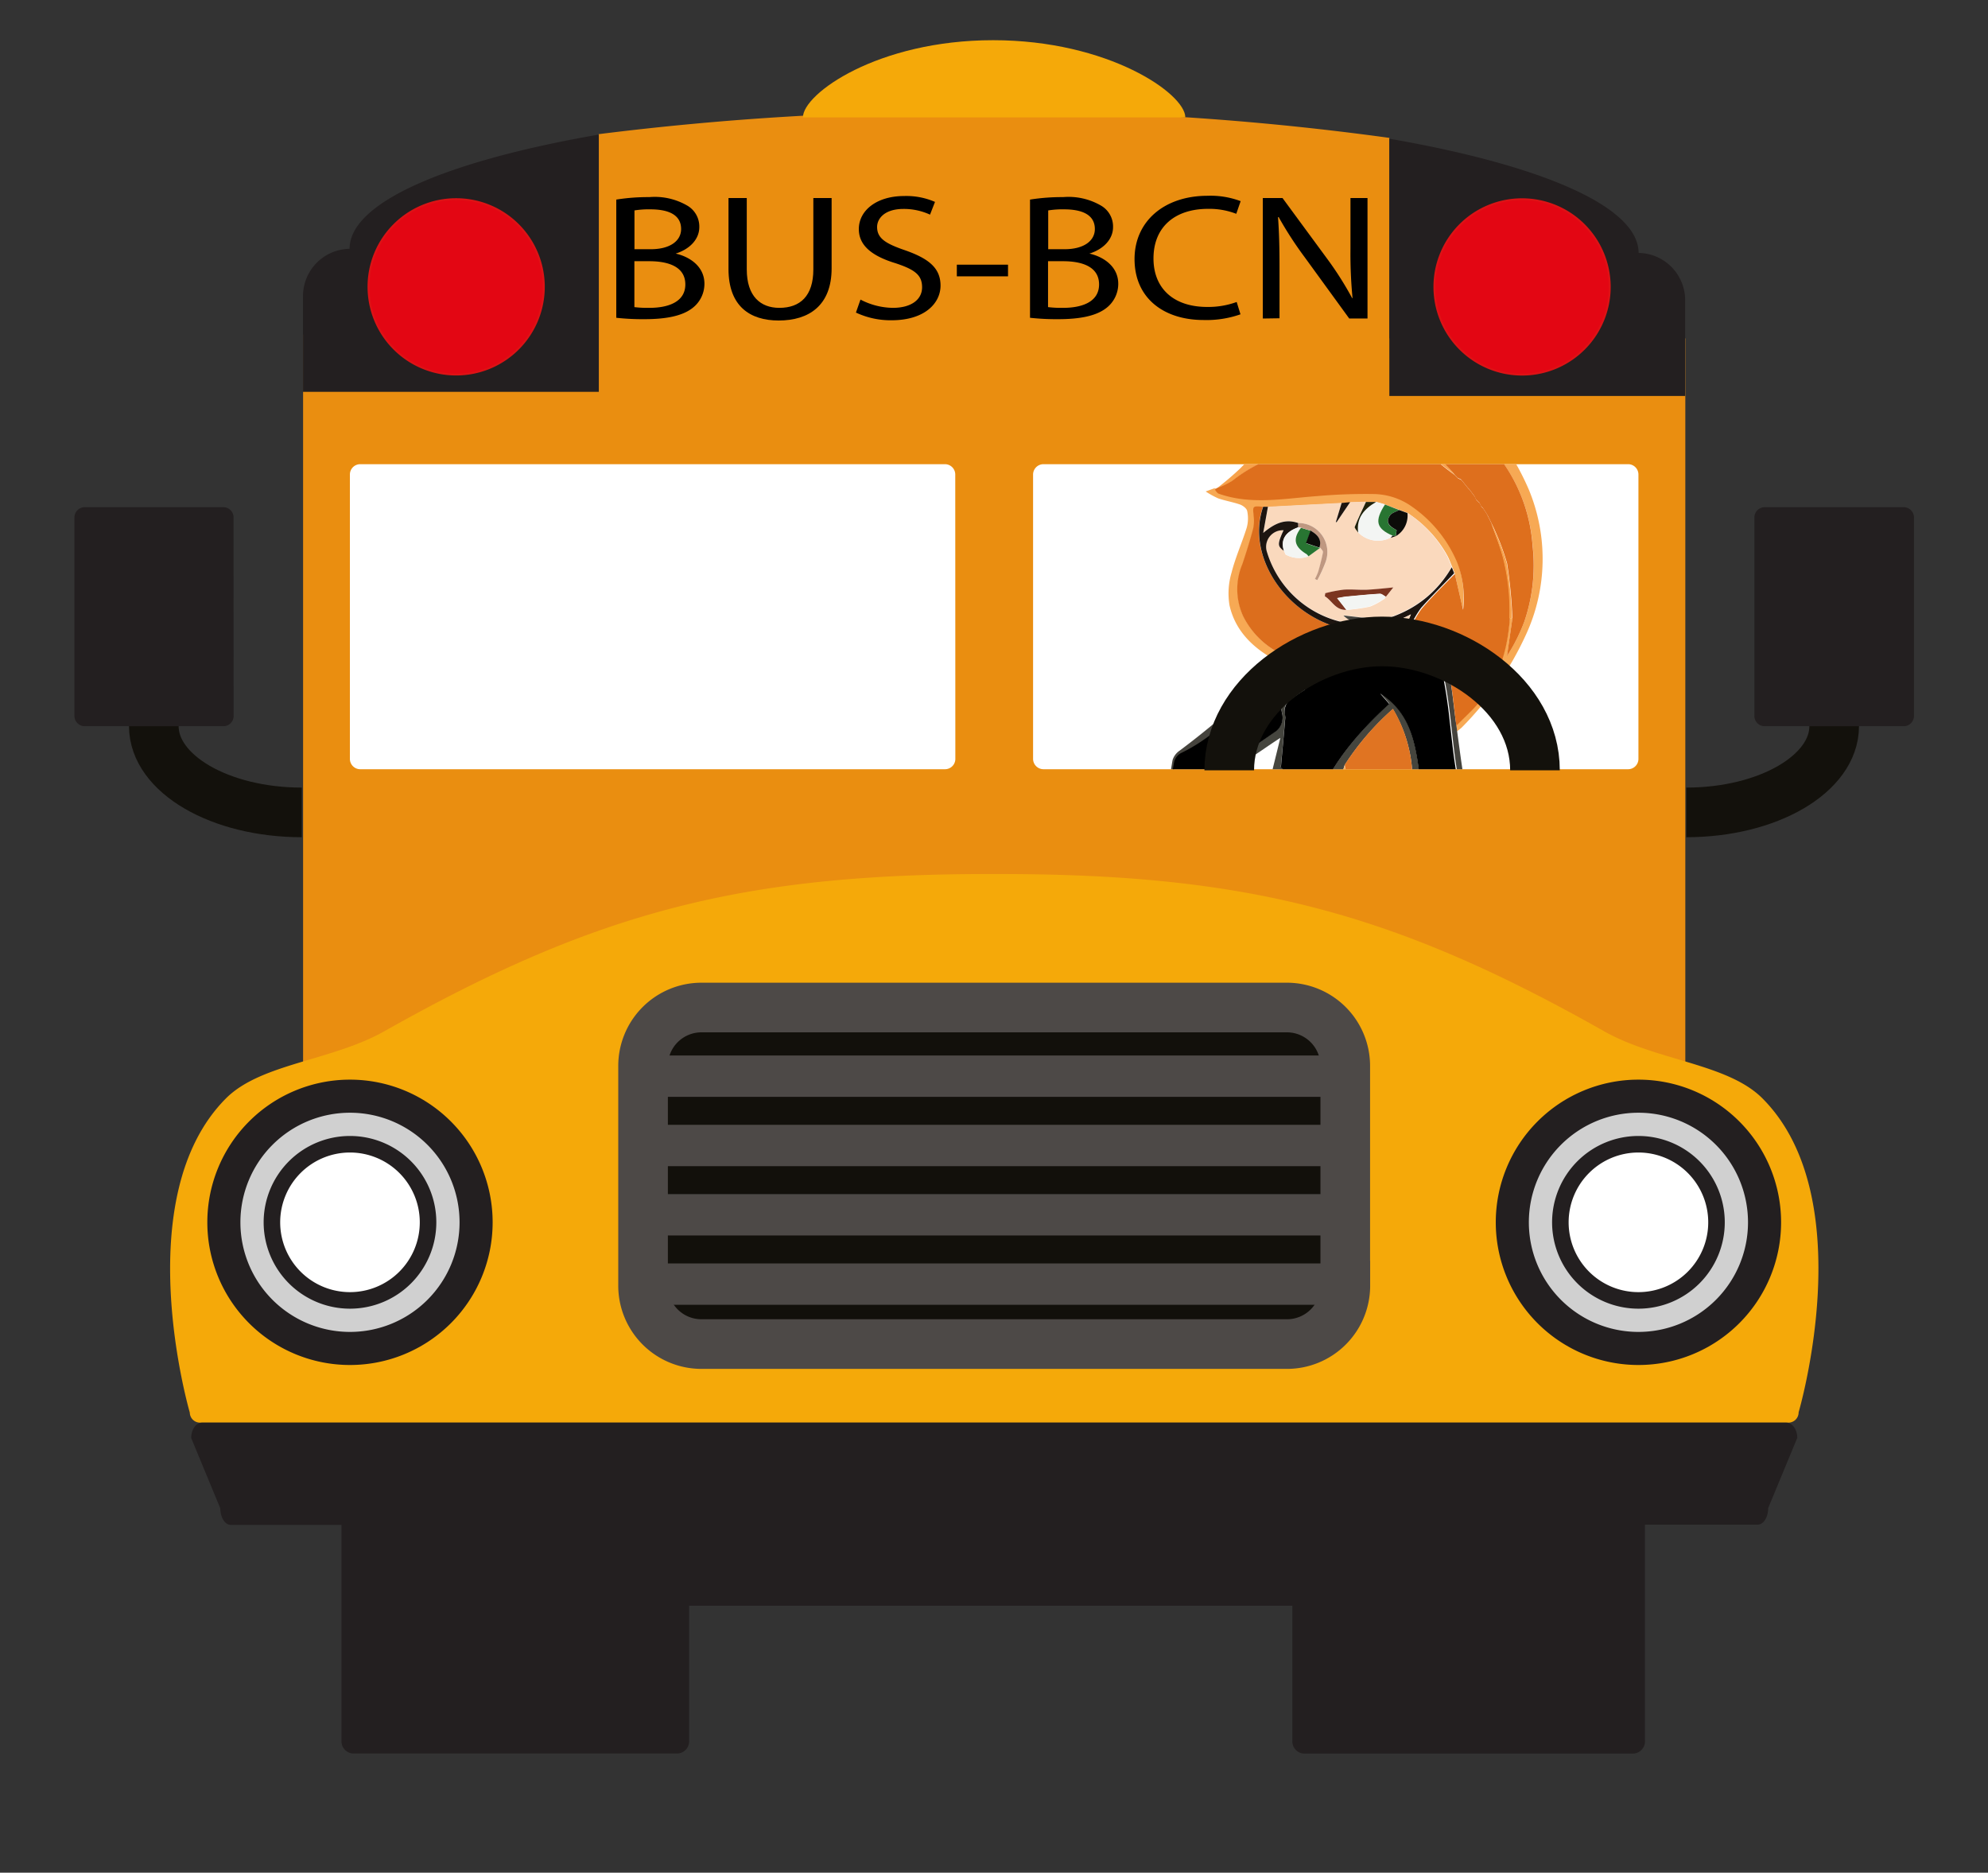<svg id="Layer_1" data-name="Layer 1" xmlns="http://www.w3.org/2000/svg" xmlns:xlink="http://www.w3.org/1999/xlink" viewBox="0 0 240.39 226.41"><rect x="0" y="0" width="240.39" height="226.41" fill="#333333" stroke="none"/><defs><style>.cls-1,.cls-7{fill:#fff;}.cls-2{fill:#ea8e10;}.cls-3{fill:#231f20;}.cls-4{fill:#f5a909;}.cls-5{fill:#12100b;}.cls-5,.cls-8{stroke:#4d4947;}.cls-31,.cls-5{stroke-width:6px;}.cls-6{fill:#d0d0d0;stroke-width:4px;}.cls-6,.cls-7{stroke:#231f20;}.cls-7{stroke-width:2px;}.cls-31,.cls-8{fill:none;}.cls-8{stroke-width:5px;}.cls-9{clip-path:url(#clip-path);}.cls-10{fill:#f7a954;}.cls-11{fill:#45433d;}.cls-12{fill:#45453e;}.cls-13{fill:#f7a24b;}.cls-14{fill:#404f58;}.cls-15{fill:#f8d8bd;}.cls-16{fill:#f7d9be;}.cls-17{fill:#8d5a14;}.cls-18{fill:#949970;}.cls-19{fill:#050502;}.cls-20{fill:#7b3520;}.cls-21{fill:#1d1510;}.cls-22{fill:#20210a;}.cls-23{fill:#de6f1d;}.cls-24{fill:#fad9bd;}.cls-25{fill:#dc6e1d;}.cls-26{fill:#f3f5f3;}.cls-27{fill:#287532;}.cls-28{fill:#0c0c09;}.cls-29{fill:#e07422;}.cls-30{fill:#bf9881;}.cls-31{stroke:#13110c;}.cls-32{fill:#e30613;stroke:#dd1215;stroke-width:0.23px;}</style><clipPath id="clip-path"><path class="cls-1" d="M198.12,91.79A1.25,1.25,0,0,1,196.88,93h-70.7a1.26,1.26,0,0,1-1.26-1.25V57.37a1.26,1.26,0,0,1,1.26-1.25h70.7a1.25,1.25,0,0,1,1.24,1.25Z"/></clipPath></defs><title>Mesa de trabajo 1</title><path class="cls-2" d="M168,16.67a344,344,0,0,0-49.38-3.21,355.33,355.33,0,0,0-46.23,2.76V40.46H36.65v93.13H203.79V40.91H168V16.67Z"/><path class="cls-3" d="M168,47.87V16.77c18.29,3.17,30.14,8.17,30.14,13.81a5.72,5.72,0,0,1,5.63,5.8V47.87Z"/><path class="cls-3" d="M72.41,47.37V16.27c-18.29,3.17-30.14,8.17-30.14,13.81a5.72,5.72,0,0,0-5.63,5.8V47.37Z"/><path class="cls-4" d="M213.1,132.78c-4.23-4.22-12.78-4.51-19.15-8.11-25.55-14.45-43.26-19-73.16-19h-1.14c-29.9,0-47.61,4.58-73.16,19-6.37,3.6-14.92,3.89-19.15,8.11-12,12-4.39,38-4.39,38A1.24,1.24,0,0,0,24.19,172H216.25a1.24,1.24,0,0,0,1.24-1.25S225.14,144.82,213.1,132.78Z"/><path class="cls-4" d="M143.33,14.19c0-2.86-9.3-9.33-23.24-9.33s-23,6.47-23,9.33"/><path class="cls-3" d="M216,172H24.43c-.73,0-1.31.83-1.31,1.86l3.52,8.5c0,1.08.56,2,1.25,2h13.4v26.13A1.48,1.48,0,0,0,42.69,212H81.94a1.48,1.48,0,0,0,1.39-1.55V194.13h72.94v16.33a1.48,1.48,0,0,0,1.4,1.55h39.84a1.48,1.48,0,0,0,1.4-1.55V184.33h13.63c.7,0,1.27-.89,1.27-2l3.52-8.5C217.32,172.83,216.73,172,216,172Z"/><path class="cls-5" d="M162.68,155.44a7.06,7.06,0,0,1-7.06,7.06H84.82a7.06,7.06,0,0,1-7.06-7.06V128.88a7.06,7.06,0,0,1,7.06-7.07h70.79a7.06,7.06,0,0,1,7.06,7.07v26.56Z"/><path class="cls-6" d="M213.37,147.78a15.25,15.25,0,1,1-15.26-15.25A15.25,15.25,0,0,1,213.37,147.78Z"/><path class="cls-7" d="M207.56,147.78a9.44,9.44,0,1,1-9.44-9.44A9.44,9.44,0,0,1,207.56,147.78Z"/><path class="cls-6" d="M57.57,147.78a15.25,15.25,0,1,1-15.26-15.25A15.25,15.25,0,0,1,57.57,147.78Z"/><path class="cls-7" d="M51.76,147.78a9.44,9.44,0,1,1-9.44-9.44A9.44,9.44,0,0,1,51.76,147.78Z"/><line class="cls-8" x1="79.83" y1="138.49" x2="160.61" y2="138.49"/><line class="cls-8" x1="79.83" y1="130.11" x2="160.61" y2="130.11"/><line class="cls-8" x1="79.83" y1="146.87" x2="160.61" y2="146.87"/><line class="cls-8" x1="79.83" y1="155.25" x2="160.61" y2="155.25"/><path class="cls-1" d="M115.52,91.79A1.25,1.25,0,0,1,114.27,93H43.56a1.25,1.25,0,0,1-1.25-1.25V57.37a1.25,1.25,0,0,1,1.25-1.25h70.71a1.25,1.25,0,0,1,1.24,1.25Z"/><path class="cls-1" d="M198.12,91.79A1.25,1.25,0,0,1,196.88,93h-70.7a1.26,1.26,0,0,1-1.26-1.25V57.37a1.26,1.26,0,0,1,1.26-1.25h70.7a1.25,1.25,0,0,1,1.24,1.25Z"/><g class="cls-9"><path class="cls-10" d="M155.82,50.27A20.82,20.82,0,0,1,159,47.38a17.31,17.31,0,0,1,5-2.18,12.87,12.87,0,0,1,7.25.4,21.38,21.38,0,0,1,10.16,7.5,32.23,32.23,0,0,1,3.45,6.08,21.85,21.85,0,0,1-.32,17.51,38.87,38.87,0,0,1-7.76,11.24c-.18.18-.4.33-.6.49l-.1-.78c.63-.62,1.26-1.22,1.87-1.85,3-3.06,4.29-6.86,4.6-11.06h.34l-.66,4.57a21.71,21.71,0,0,0,2.1-4.17,21,21,0,0,0,1-9.16,19.8,19.8,0,0,0-4.12-10.75c-.69-.87-1.4-1.72-2.1-2.58l.26-.08-.05-.08-.2.16-.84-.58h.24c.67-.13.22-.42,0-.56a33.24,33.24,0,0,0-4.2-3.43c-4.4-2.62-9-3.07-13.7-.67a36,36,0,0,0-3.22,2.08l-.2.35-1.19,1Z"/><path class="cls-10" d="M154.47,79.95c-2.83-1.5-5.08-3.57-5.8-6.78a8.84,8.84,0,0,1,.25-3.94c.47-1.85,1.27-3.62,1.84-5.45a4.26,4.26,0,0,0,.05-2c-.06-.31-.51-.65-.86-.78-.86-.3-1.77-.45-2.63-.74a10.85,10.85,0,0,1-1.53-.84l1.11-.41c0,.05,0,.1,0,.15s.27.36.44.42c3.95,1.41,7.94.6,11.94.31a67,67,0,0,1,6.91-.25,8.2,8.2,0,0,1,4.63,1.57,15.54,15.54,0,0,1,5.4,6.7,12,12,0,0,1,.66,5.66l-1-4.34-.29-.72c-.19-.45-.35-.92-.59-1.36A14.54,14.54,0,0,0,170.17,62l-1-.37L167.47,61l-1.09-.31-1.22,0-1.91.06-1,.09-8.9.46h-.58c-1.27-.11-1.24-.12-1.13,1.11a4.5,4.5,0,0,1-.07,1.57c-.39,1.43-.82,2.84-1.29,4.24a7.82,7.82,0,0,0,.1,6.33,10.1,10.1,0,0,0,5.08,4.76Z"/><path class="cls-11" d="M154.47,79.95l1-.66a9.52,9.52,0,0,0,1-.48,3,3,0,0,1,3.08-.34,15.86,15.86,0,0,1,1.83,1.3l1.31-2.64.76-.41a9.63,9.63,0,0,1,4.55-.25,16,16,0,0,0,1.62.27l.4.41.08.73c2.88-.68,4.4.39,5,3,.52,2.21.66,4.5,1,6.76l.1.78c.31,2.24.58,4.49,1,6.72a24.51,24.51,0,0,0,.79,2.85c.35,1.19.19,1.46-1.16,2l-.26-.21c1.17-.56,1-1.37.66-2.43-1.14-3.22-1.38-6.63-1.79-10a59.77,59.77,0,0,0-1-6.42c-.5-2.14-1.78-3.08-4.14-2.3-.66.22-1.29.55-2,.87l1.21-2.06a12.1,12.1,0,0,0-5.22-.14,3.07,3.07,0,0,0-1.44,1.05,25.52,25.52,0,0,0-1.55,2.06,4.9,4.9,0,0,1-.58-.52,2.92,2.92,0,0,0-4.24-.24c-1.63,1.45-3.23,2.93-4.76,4.48-2.66,2.68-5.36,5.3-8.83,7a1.67,1.67,0,0,0-.78,1.05c-.28,1.48-.45,3-.67,4.49l-.33.21c.22-1.67.38-3.34.68-5a2.17,2.17,0,0,1,.87-1.14,103.16,103.16,0,0,0,11.28-9.8A7.56,7.56,0,0,0,154.47,79.95Z"/><path class="cls-12" d="M176.45,99.75l.26.21c-1.7,1.32-3.39,2.65-5.11,4-.59.45-1.25.82-1.87,1.22v-1.06a3.36,3.36,0,0,0-2.38-4.14l-.59-.4A37.85,37.85,0,0,1,169.88,96c1.37-1.24,1.46-1.14.87-3a16.87,16.87,0,0,0-2.32-7.27,32.25,32.25,0,0,0-5.84,6.78l-.27.87c-.22.22-.53.4-.65.67-.67,1.38-1.29,2.78-1.92,4.18l-.72-.84-1-1.79,1.26,1.1c1.88-4.61,5.05-8.28,8.71-11.64l-1.1-1.26c4.1,2.61,4.36,6.94,4.93,11.15l1.23.11c-2.39.72-3.84,2.42-5.18,4.48,1.83.75,2.38,2.21,2.48,4Z"/><path class="cls-13" d="M155.82,50.27l.22.6-.63,1-.62.36.66.07-3.77,3.31.17.23c.6-.25,1.19-.5,1.79-.74,3.76-1.47,7.53-2.91,11.68-2.58a27.75,27.75,0,0,1,3.06.58,22,22,0,0,0-7.87.2c-4.07,1-8.1,2.16-11.48,4.85a9.41,9.41,0,0,1-1.93.92h0A35.85,35.85,0,0,0,150,56.6c1.53-1.56,3-3.23,4.43-4.84C154.88,51.25,155.35,50.76,155.82,50.27Z"/><path class="cls-12" d="M140.93,96.81l.34-.21q0,1.29,0,2.58l-.73-.2v-.4l0-.37.18-.42v-.59Z"/><path class="cls-11" d="M140.54,99l.73.2,0,.2-.39.81-.15,0Z"/><path class="cls-11" d="M140.74,97.21v0Z"/><path class="cls-11" d="M140.56,98.21l0,.37Z"/><path class="cls-13" d="M146.89,59.2c0-.05,0-.1,0-.15l.19,0h0Z"/><path class="cls-14" d="M152.85,104.35a22.4,22.4,0,0,1,2.83-1.39,19.36,19.36,0,0,1,3.17-.63c.59-.09.86.23.78.82-.11.82-.2,1.64-.32,2.45A4.6,4.6,0,0,0,160,109c-.09-.5-.21-1-.26-1.51a2.54,2.54,0,0,1,0-1.26,1.76,1.76,0,0,1,1-.83c.22-.07.72.28.86.56a32.47,32.47,0,0,1,1.65,3.47c.43,1.1-.76,3-1.93,3.22a.76.76,0,0,1-.62-.31c-.3-.53-.5-1.11-.79-1.65-.11-.2-.32-.49-.5-.49a7.54,7.54,0,0,0-2.3.09,16.59,16.59,0,0,0-2.53,1.19,1,1,0,0,1,.1-1.61c.83-.64,1.73-1.18,2.56-1.84a5.38,5.38,0,0,0-3.24,1.84l-.27-.22c.54-.77,1.07-1.55,1.63-2.3.35-.47.74-.9,1.11-1.35l.39-.21.25-.09-.06-.07-.22.14-.4.2L154,108l-.16-.05a14.41,14.41,0,0,1,.85-1.5A13,13,0,0,1,156,105c.43-.44.92-.82,1.38-1.23l-.16-.3-4.86,2.22.52-1.31Z"/><path class="cls-15" d="M158,95.62l1,1.79c-.35,1.45-.86,2.76-2.61,3l-2.2.42h-3.11l3.35-7.55,1.76.59.22.17,1.57,1.6Zm-4.12,1.89-.21-.12a6.82,6.82,0,0,0-.74.92c-.07.13.08.39.13.59.19-.09.48-.14.54-.28A6.38,6.38,0,0,0,153.9,97.51Z"/><path class="cls-16" d="M167.36,99.95a3.36,3.36,0,0,1,2.38,4.14l-6.28,3.13L162.17,105Z"/><path class="cls-12" d="M156.22,93.84l-1.76-.59-.59-.19.95-3.85c-1.56,1-2.9,2-4.29,2.83a26,26,0,0,1-2.89,1.49c-.57.26-.9.63-.74,1.22.45,1.62-.13,3.13-.42,4.67l-.75-.22c-.21-.22-.38-.58-.63-.64a3.76,3.76,0,0,0-2.94.66l-.14-.15a3.18,3.18,0,0,1,3.87-.69,7.63,7.63,0,0,0,.1-5.32c.51,0,1,.24,1.3.07,2.37-1.56,4.7-3.17,7-4.79A2.08,2.08,0,0,0,155,86.1c-.07-.48-.2-1-.31-1.46l2.94-1.6.16.27a22.81,22.81,0,0,0-2,1.4,1.88,1.88,0,0,0-.45,1c-.06.31.1.66.07,1-.16,2-.35,4-.53,6Z"/><path class="cls-16" d="M142.15,99.22a3.76,3.76,0,0,1,2.94-.66c.24.05.42.42.63.64a8.19,8.19,0,0,0-.38,1.33c-.23,2-1,3.61-3.31,4.29l-.69-4.63Z"/><path class="cls-17" d="M147.64,107.32l-1-1.41,1.6-1.18h0l.68-.33.39-.07,1,.12.55,1.58.19,0-.27-1.72,2.49-1-.43,1.11h0c-1,.23-1.08.65-.44,1.76l2.53-1.31c-.82,2.16-2.79,3.49-3.68,2.57.06,1.34-1.13,1-1.8,1.42s-1.05.08-1.39-.45v-.2l.39,0c1.16.12,1.87-.31,2-1.22a1.36,1.36,0,0,0-1.08-1.64C148.28,104.9,147.44,105.91,147.64,107.32Z"/><path class="cls-14" d="M144,109.92l.42-1.8.34,0c.25.36.53.7.74,1.07.37.66.72,1.33,1,2,.17.37.5.95.36,1.14-.37.49-.66,1.32-1.59,1h0l-.21-.2-1-.6h0l-.41-.2h0l-.2-.41h0l-.64-1,.87-1,.7.86.24.37,1,1.17.26-.26-1.13-1-.24-.37Z"/><path class="cls-14" d="M147.7,108.33l.92,1.55c-.37.56-.87.61-1.29.14a34.4,34.4,0,0,1-2.7-3.35c-.19-.28,0-1,.28-1.39.46-.63,1-.45,1.3.25.44.91,1,1.77,1.45,2.66A.49.49,0,0,0,147.7,108.33Z"/><path class="cls-14" d="M146.65,104.73a1.52,1.52,0,0,0-2.23.32,1.89,1.89,0,0,0-.39,1.34c.26,1.41.21,1.75-.93,2.93-.42-.73-.84-1.44-1.23-2.15a.67.67,0,0,1,0-.46,5,5,0,0,1,4.34-3C146.82,103.79,147.05,104,146.65,104.73Z"/><path class="cls-18" d="M149.34,104.35l-.39.07-.67-2.88,4.19-.3c0,1.12-.24,2-1.45,2.29A9.19,9.19,0,0,0,149.34,104.35Z"/><path class="cls-19" d="M147.64,107.32c-.2-1.41.64-2.42,1.76-2.09a1.36,1.36,0,0,1,1.08,1.64c-.14.91-.85,1.34-2,1.22Z"/><path class="cls-18" d="M154.23,100.8l2.2-.42,1.54-.08.1.22a43,43,0,0,1-5.31,2.34C152.54,101.61,153.38,101.2,154.23,100.8Z"/><path class="cls-14" d="M145.3,113.3c-.24.19-.54.59-.73.54a3.57,3.57,0,0,1-2.49-1.75c-.26-.51-.21-.89.44-1l1,.82h0l.2.41h0l.41.2h0l.8.79h.4Z"/><path class="cls-18" d="M148.27,104.74l-.78-.1v-3.41c.3.38.58.58.61.81.1.9.12,1.8.16,2.71Z"/><path class="cls-18" d="M147.68,100.38l3-.76C150.21,101,150,101,147.68,100.38Z"/><path class="cls-20" d="M154.65,102.78l2.24-1.18c-.54.81-1.45.87-2.25,1.17Z"/><path class="cls-12" d="M142.15,99.22l-.8,1-.42,0,.39-.81.69-.32Z"/><path class="cls-21" d="M143.51,111.92l-1-.82.35-.18Z"/><path class="cls-21" d="M144.43,110.78l-.7-.86H144l.55.78Z"/><path class="cls-20" d="M153.47,103.17l.47-.18.06.14-.36.21Z"/><path class="cls-19" d="M147.7,108.33a.49.49,0,0,1-.05-.15l.43,0v.2Z"/><path class="cls-20" d="M154.64,102.76l-.22.14.23-.13Z"/><polygon class="cls-14" points="153.75 108.47 153.74 108.41 153.78 108.41 153.75 108.47"/><path class="cls-22" d="M150.24,109.4a.6.6,0,0,1-.16-.09Z"/><path class="cls-17" d="M153.47,103.17l.17.18Z"/><path class="cls-23" d="M146.89,59.2l.21-.17a9.41,9.41,0,0,0,1.93-.92c3.38-2.69,7.42-3.8,11.48-4.85a22,22,0,0,1,7.87-.2h0a20,20,0,0,1,6,3.2c.5.41,1,.78,1.54,1.18h0l.4.4h0l.41.2h0l.8,1h0l.2.2h0l.6.8h0l.2.41h0l.41.4h0l.2.41h0l.21.21h0l.4.6h0l.21.41h0l.4.81h0c.47,1.33,1,2.65,1.38,4a25.32,25.32,0,0,1,.83,7.54c-.31,4.2-1.56,8-4.6,11.06-.62.62-1.25,1.23-1.87,1.85-.31-2.26-.45-4.55-1-6.76-.61-2.62-2.14-3.69-5-3l-.08-.72c.18-.45.34-.91.56-1.34a12,12,0,0,1,1.34-2.34c1.25-1.45,2.63-2.8,4-4.19l1,4.34A12,12,0,0,0,176.2,68a15.54,15.54,0,0,0-5.4-6.7,8.2,8.2,0,0,0-4.63-1.57,67,67,0,0,0-6.91.25c-4,.29-8,1.1-11.94-.31C147.15,59.56,147,59.35,146.89,59.2Z"/><path class="cls-23" d="M168.37,53.06a27.75,27.75,0,0,0-3.06-.58c-4.15-.34-7.92,1.1-11.68,2.58-.6.24-1.2.49-1.79.74l-.17-.23,3.77-3.31h0l1.6-1h0l.6-.2h0c1-.4,2-.78,3-1.22a16,16,0,0,1,13.64,0c.8.37,1.63.66,2.45,1h0l1.55,1.21.84.58h0c.7.86,1.41,1.71,2.1,2.58A19.8,19.8,0,0,1,185.32,66a21,21,0,0,1-1,9.16,21.71,21.71,0,0,1-2.1,4.17l.66-4.57a57.4,57.4,0,0,0-.64-6.64,29.93,29.93,0,0,0-1.91-4.91h0l-.4-.81h0L179.7,62h0l-.4-.6h0l-.21-.21h0l-.2-.41h0l-.41-.4h0l-.2-.41h0l-.6-.8h0l-.2-.2h0l-.8-1h0l-.41-.2h0l-.4-.4h0a19.28,19.28,0,0,0-1.95-2,9.77,9.77,0,0,0-5.62-2.38Z"/><path class="cls-23" d="M155.41,51.83l.63-1,1.19-1,.2-.35a36,36,0,0,1,3.22-2.08c4.68-2.39,9.3-1.95,13.7.67a33.24,33.24,0,0,1,4.2,3.43c.17.15.63.43,0,.56l-1.79-1.2h0a16.4,16.4,0,0,0-8.68-3c-3.17-.22-6,.89-8.84,2.19a15.23,15.23,0,0,0-1.57,1h0l-.6.2h0l-1.58.62Z"/><path class="cls-13" d="M180.29,63.19a29.93,29.93,0,0,1,1.91,4.91,57.39,57.39,0,0,1,.64,6.64h-.34a25.32,25.32,0,0,0-.83-7.54C181.29,65.84,180.76,64.53,180.29,63.19Z"/><path class="cls-13" d="M176.71,50.87l1.79,1.2h-.24Z"/><path class="cls-13" d="M157.43,49.48l-.2.35Z"/><path class="cls-23" d="M179.1,52.66l.2-.16.05.08-.26.08Z"/><path class="cls-24" d="M163.26,60.71l1.91-.06c-.46,1-.95,2-1.35,3-.06.16.26.46.41.7a3.32,3.32,0,0,0,3.93.64l.62-.22h0A2.88,2.88,0,0,0,170.17,62a14.53,14.53,0,0,1,4.78,5.17c.23.43.39.9.59,1.36-2.37,4-6,6.14-10.55,6.84l-.54-.21,1.24-.4-3.24-.37a2.89,2.89,0,0,0,.7.53c.13.1.18.3.27.46a12.37,12.37,0,0,1-10.22-8.66,2,2,0,0,1,2-2.65,10.2,10.2,0,0,0-.45,1.08c-.22.74-.12,1,.49,1.41v0l.21.48a3.34,3.34,0,0,0,2.75.23l1.44-1.07c.13.19.39.4.36.56-.15.8-.36,1.58-.58,2.37a6.53,6.53,0,0,1-.4.89l.27.12a17.24,17.24,0,0,0,1-2.19A3.51,3.51,0,0,0,157,63.23c-1.66-.59-2.93.1-4.24,1.19l.57-3.16,8.9-.46-.7,2.31h.1Zm4.33,11.44,0,0,.89-1.12c-1,.1-2,.23-3,.27s-2-.08-3,0a17.15,17.15,0,0,0-2.23.43l-.05.37c.88.53,1.29,1.71,2.6,1.64a20.28,20.28,0,0,0,2.87-.4,8.19,8.19,0,0,0,1.81-1Z"/><path class="cls-25" d="M162.63,77.13l-1.31,2.64a15.86,15.86,0,0,0-1.83-1.3,3,3,0,0,0-3.08.34,9.52,9.52,0,0,1-1,.48,10.1,10.1,0,0,1-5.08-4.77,7.82,7.82,0,0,1-.1-6.33c.47-1.4.91-2.82,1.29-4.24a4.5,4.5,0,0,0,.07-1.57c-.12-1.22-.14-1.22,1.13-1.11-2.13,6.13,3,13.38,9.94,14.8Z"/><path class="cls-21" d="M162.63,77.13l.05-1.06c-7-1.42-12.07-8.67-9.94-14.8h.58l-.57,3.16c1.31-1.09,2.59-1.77,4.24-1.19v.51q-2.37.84-1.74,2.85c-.62-.46-.71-.68-.49-1.41a10.2,10.2,0,0,1,.45-1.08,2,2,0,0,0-2,2.65,12.37,12.37,0,0,0,10.22,8.66H165c4.54-.71,8.18-2.8,10.55-6.84l.29.72c-1.33,1.39-2.71,2.74-4,4.19a12,12,0,0,0-1.34,2.34c-.22.43-.38.89-.56,1.34l-.4-.41,1.05-2.47A15.13,15.13,0,0,1,164.11,76c-.56,0-.8.21-.72.76Z"/><path class="cls-26" d="M168.16,65a3.32,3.32,0,0,1-3.93-.64c-.24-1.79.74-2.88,2.16-3.7l1.09.31c-1.28,2-1.06,2.88.92,3.76Z"/><path class="cls-27" d="M168.39,64.76c-2-.87-2.19-1.78-.92-3.76l1.71.66c-.38.22-.9.34-1.12.67-.63,1,.15,1.4.81,1.76l-.09.73h0Z"/><path class="cls-28" d="M168.79,64.82l.09-.73c-.66-.37-1.45-.81-.81-1.76.22-.33.73-.45,1.12-.67l1,.37A2.88,2.88,0,0,1,168.79,64.82Z"/><path class="cls-22" d="M166.39,60.69c-1.42.83-2.4,1.91-2.16,3.7-.15-.24-.47-.55-.41-.7.4-1,.89-2,1.35-3Z"/><path class="cls-21" d="M163.26,60.71l-1.63,2.41h-.1l.7-2.31Z"/><path d="M142,99.07l-.69.32,0-.2q0-1.29,0-2.58c.21-1.5.38-3,.67-4.49a1.67,1.67,0,0,1,.78-1.05c3.47-1.66,6.17-4.28,8.83-7,1.54-1.54,3.13-3,4.76-4.48a2.92,2.92,0,0,1,4.24.24,4.9,4.9,0,0,0,.58.52,25.52,25.52,0,0,1,1.55-2.06,3.07,3.07,0,0,1,1.44-1.05,12.1,12.1,0,0,1,5.22.14l-1.21,2.06c.74-.32,1.36-.65,2-.87,2.36-.77,3.64.17,4.14,2.3a59.77,59.77,0,0,1,1,6.42c.41,3.37.64,6.77,1.79,10,.38,1.06.51,1.87-.66,2.43l-6.1,3.83c-.1-1.82-.65-3.28-2.48-4,1.34-2.06,2.79-3.77,5.18-4.48L171.82,95c-.57-4.21-.83-8.54-4.93-11.15l1.1,1.26c-3.66,3.36-6.83,7-8.71,11.64L158,95.62h0a1.9,1.9,0,0,0-1.57-1.6l-.22-.17-1.32-1.07c.18-2.06.37-4.06.53-6,0-.32-.13-.67-.07-1a1.88,1.88,0,0,1,.45-1,22.81,22.81,0,0,1,2-1.4l-.16-.27-2.94,1.6c.11.51.24,1,.31,1.46a2.08,2.08,0,0,1-.71,2.23c-2.33,1.61-4.66,3.23-7,4.79-.27.18-.79,0-1.3-.07a7.63,7.63,0,0,1-.1,5.32A3.18,3.18,0,0,0,142,99.07Zm25.56-19.18.34-.23-.07-.07-.26.31,0,0Z"/><path class="cls-15" d="M163.39,76.71c-.08-.55.16-.74.72-.76a15.13,15.13,0,0,0,6.51-1.68l-1.05,2.47a16,16,0,0,1-1.62-.27A9.63,9.63,0,0,0,163.39,76.71Z"/><path class="cls-29" d="M170.75,93l-1.53.8a5.37,5.37,0,0,0-1.43.34c-1.55.86-3.07,1.79-4.8,2.82,0-.85,0-1.41,0-2-.09-.84-.26-1.66-.39-2.49a32.25,32.25,0,0,1,5.84-6.78A16.87,16.87,0,0,1,170.75,93Z"/><path class="cls-10" d="M162.6,92.53c.13.83.3,1.66.39,2.49.06.55,0,1.1,0,2,1.74-1,3.25-2,4.8-2.82a5.37,5.37,0,0,1,1.43-.34l-6.31,3.76-.35-.2-.24-4Z"/><path class="cls-23" d="M155.44,52.26l-.66-.07.62-.36,0,0,0,.38Z"/><path class="cls-28" d="M156.43,105.94l.4-.2,0,0-.39.21Z"/><path class="cls-28" d="M156.82,105.74l.22-.14.06.07-.25.09Z"/><path class="cls-21" d="M153.9,97.51a6.38,6.38,0,0,1-.27,1.11c-.06.14-.35.19-.54.28-.05-.2-.21-.46-.13-.59a6.82,6.82,0,0,1,.74-.92Z"/><path class="cls-12" d="M156.44,94a1.9,1.9,0,0,1,1.57,1.6Z"/><path class="cls-21" d="M144.78,111.06l1.13,1-.26.26-1-1.17Z"/><path class="cls-21" d="M144.9,113.3l-.8-.79,1,.6Z"/><path class="cls-21" d="M144.67,111.15l-.24-.37.1-.08.24.37Z"/><path class="cls-21" d="M143.71,112.32l-.2-.41Z"/><path class="cls-28" d="M144.9,113.3l.2-.19.21.2Z"/><path class="cls-21" d="M144.11,112.51l-.41-.2Z"/><path class="cls-13" d="M168.36,53.06A9.77,9.77,0,0,1,174,55.43a19.28,19.28,0,0,1,1.95,2c-.51-.39-1-.77-1.54-1.18A20,20,0,0,0,168.36,53.06Z"/><path class="cls-13" d="M176.71,58l.8,1Z"/><path class="cls-13" d="M177.71,59.22l.6.8Z"/><path class="cls-13" d="M179.3,61.4l.4.6Z"/><path class="cls-13" d="M179.89,62.4l.4.81Z"/><path class="cls-13" d="M178.5,60.41l.41.4Z"/><path class="cls-13" d="M175.92,57.43l.4.4Z"/><path class="cls-13" d="M178.9,60.81l.2.41Z"/><path class="cls-13" d="M178.3,60l.2.41Z"/><path class="cls-13" d="M179.7,62l.21.41Z"/><path class="cls-13" d="M176.31,57.83l.41.2Z"/><path class="cls-13" d="M177.51,59l.2.2Z"/><path class="cls-13" d="M179.1,61.21l.21.21Z"/><path class="cls-13" d="M157.62,51.07a15.23,15.23,0,0,1,1.57-1c2.8-1.3,5.68-2.42,8.84-2.19a16.4,16.4,0,0,1,8.68,3c-.82-.33-1.65-.63-2.45-1a16,16,0,0,0-13.64,0C159.64,50.29,158.63,50.67,157.62,51.07Z"/><path class="cls-13" d="M155.44,52.27l0-.38,1.58-.62Z"/><path class="cls-13" d="M157,51.27l.6-.2Z"/><path class="cls-20" d="M162.8,73.73c-1.31.07-1.72-1.11-2.6-1.64l.05-.37a17.15,17.15,0,0,1,2.23-.43c1-.07,2,.06,3,0s2-.17,3-.27l-.89,1.12c-.25-.13-.5-.38-.74-.36-1.27.07-2.55.2-3.82.32-.4,0-.8.12-1.33.2Z"/><path class="cls-26" d="M162.8,73.73l-1.12-1.41c.53-.08.93-.16,1.33-.2,1.27-.12,2.54-.25,3.82-.32.24,0,.49.24.74.36l0,0a.33.33,0,0,1-.12.14,8.19,8.19,0,0,1-1.81,1A20.28,20.28,0,0,1,162.8,73.73Z"/><path class="cls-26" d="M155.26,66.6q-.64-2,1.74-2.85l.28.05c-1,1.34-.83,2.3.68,3.19a1.31,1.31,0,0,1,.26.28,3.34,3.34,0,0,1-2.75-.23l-.21-.48Z"/><path class="cls-27" d="M158.22,67.26A1.31,1.31,0,0,0,158,67c-1.5-.89-1.71-1.85-.68-3.19l1.19.36-.55,1.53,1.45.49a.69.69,0,0,0,.19,0l.09,0Z"/><path class="cls-30" d="M158.47,64.15l-1.19-.36-.28-.05q0-.26,0-.51a3.51,3.51,0,0,1,3.29,4.72,17.24,17.24,0,0,1-1,2.19L159,70a6.53,6.53,0,0,0,.4-.89c.22-.78.43-1.57.58-2.37,0-.16-.23-.37-.36-.56l-.09,0C159.85,65.15,159.24,64.61,158.47,64.15Z"/><path class="cls-11" d="M165,75.4h-1.58c-.09-.16-.14-.36-.27-.46a2.89,2.89,0,0,1-.7-.53l3.24.37-1.24.4Z"/><path class="cls-28" d="M168.39,64.76l.39.05-.62.22Z"/><path class="cls-21" d="M155.25,66.56l.21.48Z"/><path class="cls-20" d="M167.47,72.29a.33.33,0,0,0,.12-.14Z"/><path class="cls-11" d="M167.57,79.9l.26-.31.07.07-.34.23Z"/><path class="cls-11" d="M167.56,79.89v0l0,0Z"/><path class="cls-28" d="M158.47,64.15c.78.45,1.38,1,1.09,2a.69.69,0,0,1-.19,0l-1.45-.49Z"/></g><path class="cls-31" d="M185.61,93.13c0-9-9.75-15.58-18.49-15.58s-18.48,6.67-18.48,15.58"/><path class="cls-3" d="M28.25,86.56A1.24,1.24,0,0,1,27,87.8H10.2A1.25,1.25,0,0,1,9,86.56v-24a1.25,1.25,0,0,1,1.25-1.24H27a1.23,1.23,0,0,1,1.24,1.24Z"/><path class="cls-31" d="M18.6,87.8c0,5.76,8,10.42,17.89,10.42"/><path class="cls-3" d="M212.14,86.56a1.25,1.25,0,0,0,1.24,1.24H230.2a1.25,1.25,0,0,0,1.24-1.24v-24a1.25,1.25,0,0,0-1.24-1.24H213.38a1.25,1.25,0,0,0-1.24,1.24Z"/><path class="cls-31" d="M221.79,87.8c0,5.76-8,10.42-17.88,10.42"/><path class="cls-32" d="M173.45,34.68A10.6,10.6,0,1,0,184,24.09,10.59,10.59,0,0,0,173.45,34.68Z"/><path class="cls-32" d="M44.56,34.68a10.6,10.6,0,1,0,10.58-10.6A10.59,10.59,0,0,0,44.56,34.68Z"/><path d="M74.52,24.13a24.48,24.48,0,0,1,4-.3,7.82,7.82,0,0,1,4.64,1.06,2.92,2.92,0,0,1,1.4,2.57c0,1.41-1.08,2.64-2.86,3.2v0c1.6.35,3.48,1.49,3.48,3.65a3.69,3.69,0,0,1-1.43,2.92c-1.18.93-3.08,1.36-5.84,1.36a29.39,29.39,0,0,1-3.39-.17V24.13Zm2.18,6h2c2.31,0,3.66-1,3.66-2.44,0-1.71-1.5-2.38-3.71-2.38a10.76,10.76,0,0,0-1.93.13V30.1Zm0,7a13.49,13.49,0,0,0,1.83.09c2.26,0,4.34-.71,4.34-2.83s-2-2.81-4.36-2.81H76.71v5.56Z"/><path d="M90.3,23.94v8.63c0,3.27,1.68,4.65,3.94,4.65,2.51,0,4.11-1.43,4.11-4.65V23.94h2.21v8.5c0,4.48-2.73,6.31-6.4,6.31-3.46,0-6.07-1.71-6.07-6.23V23.94Z"/><path d="M104.05,36.22a8.68,8.68,0,0,0,3.91,1c2.23,0,3.54-1,3.54-2.49s-.9-2.14-3.19-2.9c-2.76-.84-4.46-2.08-4.46-4.13,0-2.27,2.18-4,5.47-4a8.69,8.69,0,0,1,3.74.71l-.6,1.54a7.58,7.58,0,0,0-3.21-.69c-2.31,0-3.19,1.19-3.19,2.18,0,1.36,1,2,3.36,2.81,2.86,1,4.31,2.14,4.31,4.28s-1.93,4.19-5.92,4.19a9.84,9.84,0,0,1-4.31-.93Z"/><path d="M121.89,32v1.41h-6.19V32Z"/><path d="M124.55,24.13a24.47,24.47,0,0,1,4-.3,7.81,7.81,0,0,1,4.64,1.06,2.92,2.92,0,0,1,1.4,2.57c0,1.41-1.08,2.64-2.86,3.2v0c1.6.35,3.49,1.49,3.49,3.65a3.69,3.69,0,0,1-1.43,2.92c-1.18.93-3.09,1.36-5.85,1.36a29.35,29.35,0,0,1-3.39-.17V24.13Zm2.18,6h2c2.31,0,3.66-1,3.66-2.44,0-1.71-1.51-2.38-3.71-2.38a10.77,10.77,0,0,0-1.93.13V30.1Zm0,7a13.51,13.51,0,0,0,1.83.09c2.26,0,4.34-.71,4.34-2.83s-2-2.81-4.36-2.81h-1.81v5.56Z"/><path d="M150,38a12.36,12.36,0,0,1-4.46.69c-4.77,0-8.35-2.6-8.35-7.37,0-4.56,3.59-7.65,8.83-7.65a10.3,10.3,0,0,1,4,.65l-.53,1.53a9,9,0,0,0-3.41-.6c-4,0-6.6,2.18-6.6,6,0,3.57,2.38,5.86,6.5,5.86a10,10,0,0,0,3.56-.6Z"/><path d="M152.7,38.51V23.94h2.38l5.42,7.37a40.2,40.2,0,0,1,3,4.73l.05,0a55.79,55.79,0,0,1-.25-6v-6.1h2.06V38.51h-2.21l-5.37-7.39a44.38,44.38,0,0,1-3.16-4.87l-.08,0c.13,1.84.18,3.59.18,6v6.23Z"/></svg>